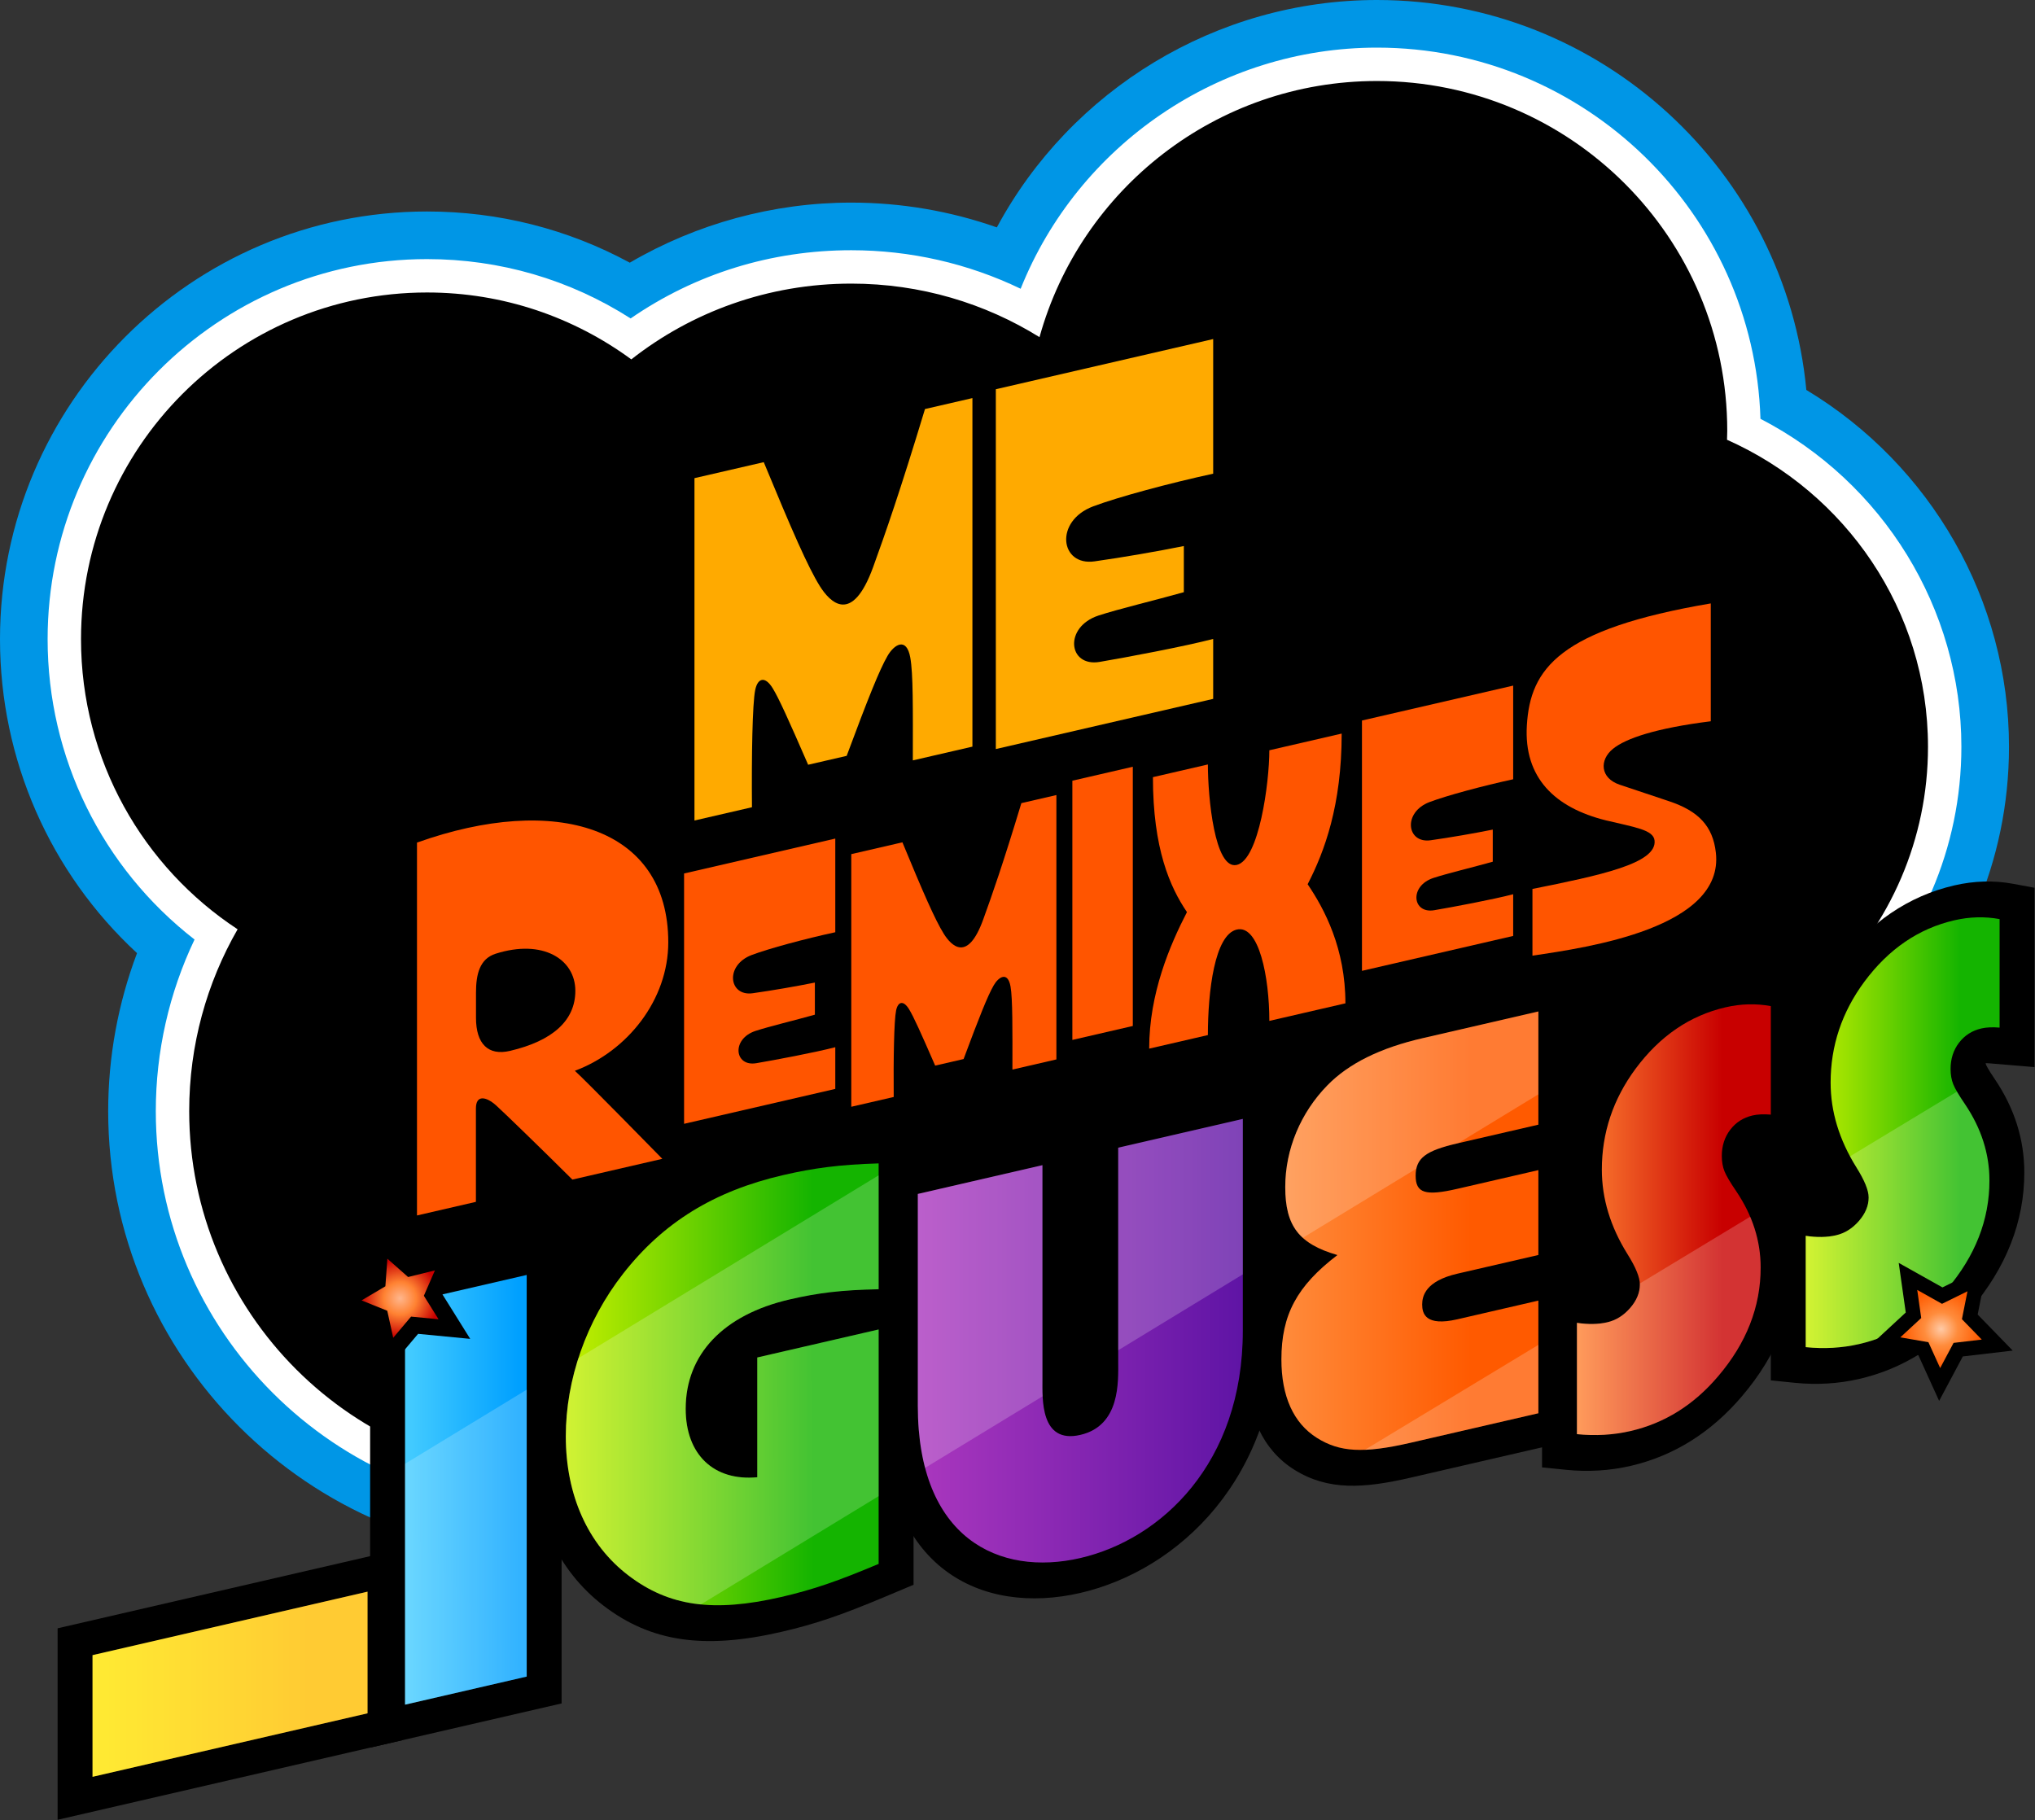 <?xml version="1.0" encoding="UTF-8" standalone="no"?>
<!-- Generator: Adobe Illustrator 25.0.0, SVG Export Plug-In . SVG Version: 6.00 Build 0)  -->

<svg
   version="1.1"
   id="Layer_1"
   x="0px"
   y="0px"
   viewBox="0 0 666.667 596.342"
   xml:space="preserve"
   sodipodi:docname="Me Remixes_iguess Logo.svg"
   width="666.667"
   height="596.342"
   inkscape:version="1.2.2 (b0a8486541, 2022-12-01)"
   xmlns:inkscape="http://www.inkscape.org/namespaces/inkscape"
   xmlns:sodipodi="http://sodipodi.sourceforge.net/DTD/sodipodi-0.dtd"
   xmlns:xlink="http://www.w3.org/1999/xlink"
   xmlns="http://www.w3.org/2000/svg"
   xmlns:svg="http://www.w3.org/2000/svg"><rect x="0" y="0" width="666.667" height="596.342" fill="#333333" stroke="none"/><defs
   id="defs1977" /><sodipodi:namedview
   id="namedview1975"
   pagecolor="#505050"
   bordercolor="#eeeeee"
   borderopacity="1"
   inkscape:showpageshadow="0"
   inkscape:pageopacity="0"
   inkscape:pagecheckerboard="0"
   inkscape:deskcolor="#505050"
   showgrid="false"
   inkscape:zoom="2.7098535"
   inkscape:cx="250.01352"
   inkscape:cy="223.62833"
   inkscape:window-width="2560"
   inkscape:window-height="1414"
   inkscape:window-x="0"
   inkscape:window-y="0"
   inkscape:window-maximized="1"
   inkscape:current-layer="Layer_1" />
<style
   type="text/css"
   id="style1775">
	.st0{fill:#0096E6;}
	.st1{fill:#FFFFFF;}
	.st2{fill:url(#SVGID_1_);}
	.st3{opacity:0.2;clip-path:url(#SVGID_3_);}
	.st4{fill:url(#SVGID_4_);}
	.st5{opacity:0.2;clip-path:url(#SVGID_6_);}
	.st6{fill:url(#SVGID_7_);}
	.st7{opacity:0.2;clip-path:url(#SVGID_9_);}
	.st8{fill:url(#SVGID_10_);}
	.st9{opacity:0.2;clip-path:url(#SVGID_12_);}
	.st10{fill:url(#SVGID_13_);}
	.st11{opacity:0.2;clip-path:url(#SVGID_15_);}
	.st12{fill:url(#SVGID_16_);}
	.st13{opacity:0.2;clip-path:url(#SVGID_18_);}
	.st14{fill:url(#SVGID_19_);}
	.st15{opacity:0.2;clip-path:url(#SVGID_21_);}
	.st16{fill:url(#SVGID_22_);}
	.st17{fill:url(#SVGID_23_);}
	.st18{fill:#FF5500;}
	.st19{fill:#FFAA00;}
</style>
<g
   id="Cloud_00000122703240977288030390000009418691447765243804_"
   transform="scale(1.333)">
	<path
   id="Light_Blue"
   class="st0"
   d="M 443.929,95.838 C 438.851,42.148 393.465,0 338.409,0 298.885,0 263.149,22.118 244.986,55.887 c -11.418,-4.015 -23.502,-6.091 -35.773,-6.091 -19.165,0 -38.046,5.175 -54.438,14.766 C 139.541,56.294 122.561,51.978 104.952,51.978 47.081,51.978 0,99.131 0,157.091 c 0,29.647 12.34,57.435 33.676,77.166 -4.665,12.346 -7.089,25.516 -7.089,38.828 0,60.472 49.198,109.67 109.67,109.67 22.471,0 44.076,-6.753 62.479,-19.528 10.603,-7.36 19.723,-16.409 27.054,-26.761 16.996,10.81 36.916,16.743 57.32,16.743 44.298,0 83.361,-27.379 99.157,-67.312 2.604,0.195 5.216,0.293 7.83,0.293 57.147,0 103.64,-46.047 103.64,-102.648 0,-36.052 -19.186,-69.243 -49.807,-87.704 z" />
	<path
   id="White"
   class="st1"
   d="m 432.654,102.933 c -1.564,-50.569 -43.24,-91.23 -94.245,-91.23 -38.765,0 -73.435,23.915 -87.572,59.265 -12.915,-6.218 -27.122,-9.469 -41.624,-9.469 -19.661,0 -38.284,5.777 -54.231,16.767 -14.951,-9.561 -32.124,-14.585 -50.031,-14.585 -51.417,0 -93.249,41.904 -93.249,93.41 0,29.092 13.372,56.171 36.11,73.821 -6.248,13.106 -9.523,27.542 -9.523,42.174 0,54.02 43.948,97.967 97.967,97.967 20.074,0 39.371,-6.03 55.805,-17.438 12.777,-8.87 23.142,-20.481 30.429,-33.99 16.934,14.018 38.455,21.881 60.618,21.881 42.5,0 79.582,-28.293 91.164,-68.377 5.224,0.903 10.519,1.358 15.823,1.358 50.694,0 91.938,-40.798 91.938,-90.946 10e-6,-33.927 -19.21,-65.002 -49.38,-80.609 z" />
	<path
   id="Black"
   d="m 424.436,108.085 c 0.019,-0.737 0.056,-1.469 0.056,-2.21 0,-47.478 -38.541,-85.966 -86.083,-85.966 -39.558,0 -72.861,26.655 -82.939,62.954 -13.39,-8.322 -29.244,-13.158 -46.257,-13.158 -20.452,0 -39.235,6.978 -54.062,18.622 -14.071,-10.329 -31.419,-16.441 -50.2,-16.441 -46.968,0 -85.042,38.147 -85.042,85.204 0,29.837 15.31,56.086 38.486,71.305 -7.569,13.159 -11.899,28.419 -11.899,44.69 0,49.573 40.187,89.76 89.76,89.76 37.996,0 70.478,-23.61 83.577,-56.959 15.812,16.863 38.301,27.412 63.275,27.412 42.189,0 77.323,-30.073 85.077,-69.9 6.986,1.867 14.326,2.881 21.91,2.881 46.244,0 83.731,-37.044 83.731,-82.739 0,-33.599 -20.279,-62.499 -49.391,-75.456 z" />
	<rect
   x="385.047"
   y="236.685"
   width="63.861"
   height="41.699"
   id="rect1780" />
</g>
<g
   id="_x5F_iguess"
   transform="scale(1.333)">
	<g
   id="_x5F_">
		<polygon
   points="14.162,447.257 98.905,427.692 98.905,380.632 14.162,400.197 "
   id="polygon1783" />
		
			<linearGradient
   id="SVGID_1_"
   gradientUnits="userSpaceOnUse"
   x1="-11.218"
   y1="359.626"
   x2="104.698"
   y2="359.626"
   gradientTransform="matrix(1,-0.231,0,1,0,67.37)">
			<stop
   offset="0"
   style="stop-color:#FFFF00"
   id="stop1785" />
			<stop
   offset="0.75"
   style="stop-color:#FFBE00"
   id="stop1787" />
		</linearGradient>
		<polygon
   class="st2"
   points="22.741,436.697 90.326,421.094 90.326,391.192 22.741,406.795 "
   id="polygon1790"
   style="fill:url(#SVGID_1_)" />
		<g
   id="g1802">
			<defs
   id="defs1793">
				<polygon
   id="SVGID_2_"
   points="22.741,436.697 90.326,421.094 90.326,391.192 22.741,406.795 " />
			</defs>
			<clipPath
   id="SVGID_3_">
				<use
   xlink:href="#SVGID_2_"
   style="overflow:visible"
   id="use1795" />
			</clipPath>
			<g
   class="st3"
   clip-path="url(#SVGID_3_)"
   id="g1800">
				<polygon
   class="st1"
   points="-10.266,426.648 479.567,128.29 509.108,189.148 19.276,487.506 "
   id="polygon1798" />
			</g>
		</g>
	</g>
	<g
   id="I">
		<polygon
   points="90.962,429.526 138.022,418.661 138.022,302.792 90.962,313.656 "
   id="polygon1805" />
		
			<linearGradient
   id="SVGID_4_"
   gradientUnits="userSpaceOnUse"
   x1="1106.249"
   y1="4312.686"
   x2="1157.939"
   y2="4301.173"
   gradientTransform="matrix(0.952,0.003,-0.21,1.049,-63.94,-4156.321)">
			<stop
   offset="0"
   style="stop-color:#6EE6FF"
   id="stop1807" />
			<stop
   offset="0.85"
   style="stop-color:#00A0FF"
   id="stop1809" />
		</linearGradient>
		<path
   class="st4"
   d="m 99.541,320.255 29.902,-6.903 v 98.711 l -29.902,6.903 z"
   id="path1812"
   style="fill:url(#SVGID_4_)" />
		<g
   id="g1824">
			<defs
   id="defs1815">
				<path
   id="SVGID_5_"
   d="m 99.541,320.255 29.902,-6.903 v 98.711 l -29.902,6.903 z" />
			</defs>
			<clipPath
   id="SVGID_6_">
				<use
   xlink:href="#SVGID_5_"
   style="overflow:visible"
   id="use1817" />
			</clipPath>
			<g
   class="st5"
   clip-path="url(#SVGID_6_)"
   id="g1822">
				<polygon
   class="st1"
   points="-10.266,426.648 479.567,128.29 509.108,189.148 19.276,487.506 "
   id="polygon1820" />
			</g>
		</g>
	</g>
	<g
   id="G">
		<path
   d="m 217.624,277.134 c -9.849,0.299 -16.663,1.138 -25.142,3.095 -19.231,4.44 -34.141,13.717 -45.582,28.364 -10.44,13.365 -16.427,30.273 -16.427,46.387 0,16.79 6.358,30.886 17.902,39.694 11.621,8.868 24.67,10.783 43.634,6.404 8.294,-1.915 14.496,-4.016 25.523,-8.647 l 6.986,-2.934 V 276.924 Z"
   id="path1827" />
		
			<linearGradient
   id="SVGID_7_"
   gradientUnits="userSpaceOnUse"
   x1="1159.459"
   y1="4293.289"
   x2="1236.52"
   y2="4276.124"
   gradientTransform="matrix(0.952,0.003,-0.21,1.049,-63.94,-4156.321)">
			<stop
   offset="0"
   style="stop-color:#C8F000"
   id="stop1829" />
			<stop
   offset="0.8"
   style="stop-color:#14B400"
   id="stop1831" />
		</linearGradient>
		<path
   class="st6"
   d="m 215.936,384.37 c -9.979,4.192 -15.903,6.276 -23.928,8.129 -16.764,3.87 -27.642,2.282 -37.586,-5.306 -9.905,-7.558 -15.37,-19.66 -15.37,-34.194 0,-13.913 5.033,-28.368 14.058,-39.922 9.842,-12.599 22.357,-20.341 39.371,-24.269 7.465,-1.723 13.731,-2.579 23.455,-2.873 v 30.93 c -9.142,0.185 -14.846,0.883 -21.853,2.5 -16.317,3.767 -25.567,13.487 -25.567,26.887 0,11.263 6.92,17.808 17.591,16.821 v -29.437 l 29.829,-6.886 v 57.62 z"
   id="path1834"
   style="fill:url(#SVGID_7_)" />
		<g
   id="g1846">
			<defs
   id="defs1837">
				<path
   id="SVGID_8_"
   d="m 215.936,384.37 c -9.979,4.192 -15.903,6.276 -23.928,8.129 -16.764,3.87 -27.642,2.282 -37.586,-5.306 -9.905,-7.558 -15.37,-19.66 -15.37,-34.194 0,-13.913 5.033,-28.368 14.058,-39.922 9.842,-12.599 22.357,-20.341 39.371,-24.269 7.465,-1.723 13.731,-2.579 23.455,-2.873 v 30.93 c -9.142,0.185 -14.846,0.883 -21.853,2.5 -16.317,3.767 -25.567,13.487 -25.567,26.887 0,11.263 6.92,17.808 17.591,16.821 v -29.437 l 29.829,-6.886 v 57.62 z" />
			</defs>
			<clipPath
   id="SVGID_9_">
				<use
   xlink:href="#SVGID_8_"
   style="overflow:visible"
   id="use1839" />
			</clipPath>
			<g
   class="st7"
   clip-path="url(#SVGID_9_)"
   id="g1844">
				<polygon
   class="st1"
   points="-10.266,426.648 479.567,128.29 509.108,189.148 19.276,487.506 "
   id="polygon1842" />
			</g>
		</g>
	</g>
	<g
   id="U">
		<path
   d="m 216.989,286.842 v 60.65 c 0,38.143 24.366,49.59 48.513,44.015 24.147,-5.575 48.512,-28.273 48.512,-66.415 V 264.442 Z"
   id="path1849" />
		
			<linearGradient
   id="SVGID_10_"
   gradientUnits="userSpaceOnUse"
   x1="225.566"
   y1="327.501"
   x2="305.437"
   y2="327.501"
   gradientTransform="matrix(1,-0.231,0,1,0,67.37)">
			<stop
   offset="0"
   style="stop-color:#AA37BE"
   id="stop1851" />
			<stop
   offset="1"
   style="stop-color:#5F14A5"
   id="stop1853" />
		</linearGradient>
		<path
   class="st8"
   d="m 305.437,275 v 52.072 c 0,32.607 -20.107,51.281 -39.935,55.859 -19.939,4.603 -39.936,-4.813 -39.936,-37.419 v -52.072 l 30.622,-7.07 v 52.566 c 0,4.846 -0.572,16.008 9.314,13.725 9.886,-2.282 9.314,-13.18 9.314,-18.026 v -52.566 z"
   id="path1856"
   style="fill:url(#SVGID_10_)" />
		<g
   id="g1868">
			<defs
   id="defs1859">
				<path
   id="SVGID_11_"
   d="m 305.437,275 v 52.072 c 0,32.607 -20.107,51.281 -39.935,55.859 -19.939,4.603 -39.936,-4.813 -39.936,-37.419 v -52.072 l 30.622,-7.07 v 52.566 c 0,4.846 -0.572,16.008 9.314,13.725 9.886,-2.282 9.314,-13.18 9.314,-18.026 v -52.566 z" />
			</defs>
			<clipPath
   id="SVGID_12_">
				<use
   xlink:href="#SVGID_11_"
   style="overflow:visible"
   id="use1861" />
			</clipPath>
			<g
   class="st9"
   clip-path="url(#SVGID_12_)"
   id="g1866">
				<polygon
   class="st1"
   points="-10.266,426.648 479.567,128.29 509.108,189.148 19.276,487.506 "
   id="polygon1864" />
			</g>
		</g>
	</g>
	<g
   id="E_00000097485488000301136810000000207374961891627908_">
		<path
   d="m 349.762,246.549 c -12.557,2.832 -21.98,7.661 -28.842,14.679 -8.664,8.86 -13.634,20.706 -13.634,32.501 0,8.249 -0.947,32.986 -0.947,42.359 0,11.617 4.057,20.303 11.733,25.12 8.312,5.215 17.122,4.615 28.642,1.955 l 39.938,-9.22 V 238.033 Z"
   id="path1871" />
		
			<linearGradient
   id="SVGID_13_"
   gradientUnits="userSpaceOnUse"
   x1="1335.492"
   y1="4254.295"
   x2="1398.855"
   y2="4240.183"
   gradientTransform="matrix(0.952,0.003,-0.21,1.049,-63.94,-4156.321)">
			<stop
   offset="0"
   style="stop-color:#FF8C3C"
   id="stop1873" />
			<stop
   offset="0.75"
   style="stop-color:#FF5A00"
   id="stop1875" />
		</linearGradient>
		<path
   class="st10"
   d="m 346.714,354.583 c -11.691,2.699 -17.494,2.313 -23.054,-1.177 -5.805,-3.643 -8.741,-10.268 -8.741,-19.3 0,-10.926 3.788,-18.03 13.767,-25.645 -9.433,-2.729 -12.82,-7.134 -12.82,-16.713 0,-9.324 3.806,-18.302 10.38,-25.024 5.186,-5.304 12.929,-9.182 23.491,-11.589 l 28.335,-6.542 V 276.418 l -19.886,4.591 c -7.867,1.816 -10.271,3.658 -10.271,7.955 0,4.298 2.404,5.029 10.271,3.213 l 19.886,-4.591 v 20.86 l -19.886,4.591 c -7.867,1.816 -8.668,5.506 -8.668,7.582 0,2.222 0.801,5.443 8.668,3.627 l 19.886,-4.591 v 27.688 z"
   id="path1878"
   style="fill:url(#SVGID_13_)" />
		<g
   id="g1892">
			<defs
   id="defs1881">
				<path
   id="SVGID_14_"
   d="m 346.714,354.583 c -11.691,2.699 -17.494,2.313 -23.054,-1.177 -5.805,-3.643 -8.741,-10.268 -8.741,-19.3 0,-10.926 3.788,-18.03 13.767,-25.645 -9.433,-2.729 -12.82,-7.134 -12.82,-16.713 0,-9.324 3.806,-18.302 10.38,-25.024 5.186,-5.304 12.929,-9.182 23.491,-11.589 l 28.335,-6.542 V 276.418 l -19.886,4.591 c -7.867,1.816 -10.271,3.658 -10.271,7.955 0,4.298 2.404,5.029 10.271,3.213 l 19.886,-4.591 v 20.86 l -19.886,4.591 c -7.867,1.816 -8.668,5.506 -8.668,7.582 0,2.222 0.801,5.443 8.668,3.627 l 19.886,-4.591 v 27.688 z" />
			</defs>
			<clipPath
   id="SVGID_15_">
				<use
   xlink:href="#SVGID_14_"
   style="overflow:visible"
   id="use1883" />
			</clipPath>
			<g
   class="st11"
   clip-path="url(#SVGID_15_)"
   id="g1890">
				<polygon
   class="st1"
   points="-10.266,426.648 479.567,128.29 509.108,189.148 19.276,487.506 "
   id="polygon1886" />
				<polygon
   class="st1"
   points="73.124,515.026 563.515,218.345 591.81,272.27 101.446,568.924 "
   id="polygon1888" />
			</g>
		</g>
	</g>
	<g
   id="S_00000179647913263429278880000001408426433673549971_">
		<path
   d="m 443.776,283.651 v -44.074 l -5.279,-0.98 c -4.674,-0.868 -9.525,-0.735 -14.419,0.395 -11.277,2.603 -20.866,9.139 -28.516,19.445 -6.944,9.395 -10.466,19.827 -10.466,31.003 l -6.121,25.199 v 46.007 l 5.872,0.595 c 5.413,0.55 10.752,0.23 15.868,-0.951 10.607,-2.449 19.83,-8.22 27.4,-17.136 8.733,-10.24 13.161,-21.548 13.161,-33.608 -1e-5,-8.077 2.501,-25.896 2.501,-25.896 z"
   id="path1895" />
		
			<linearGradient
   id="SVGID_16_"
   gradientUnits="userSpaceOnUse"
   x1="387.552"
   y1="324.706"
   x2="435.198"
   y2="324.706"
   gradientTransform="matrix(1,-0.231,0,1,0,70.145)">
			<stop
   offset="0"
   style="stop-color:#FF8232"
   id="stop1897" />
			<stop
   offset="0.75"
   style="stop-color:#C80000"
   id="stop1899" />
		</linearGradient>
		<path
   class="st12"
   d="m 387.552,352.479 v -27.358 c 2.764,0.419 5.243,0.375 7.437,-0.132 2.15,-0.496 4.025,-1.664 5.627,-3.504 1.601,-1.84 2.402,-3.77 2.402,-5.792 0,-1.746 -1.009,-4.223 -3.027,-7.433 -4.212,-6.746 -6.318,-13.679 -6.318,-20.8 0,-9.05 2.764,-17.315 8.292,-24.793 5.967,-8.039 13.338,-13.071 22.112,-15.097 3.773,-0.871 7.48,-0.969 11.122,-0.294 v 26.669 c -1.755,-0.146 -3.247,-0.077 -4.475,0.206 -2.281,0.527 -4.113,1.696 -5.495,3.508 -1.382,1.812 -2.073,3.959 -2.073,6.44 0,1.424 0.219,2.683 0.658,3.776 0.439,1.093 1.404,2.731 2.896,4.913 3.992,5.924 5.989,12.17 5.989,18.74 0,9.648 -3.488,18.562 -10.464,26.742 -5.967,7.028 -13.14,11.51 -21.52,13.444 -4.212,0.972 -8.599,1.227 -13.162,0.765 z"
   id="path1902"
   style="fill:url(#SVGID_16_)" />
		<g
   id="g1914">
			<defs
   id="defs1905">
				<path
   id="SVGID_17_"
   d="m 387.552,352.479 v -27.358 c 2.764,0.419 5.243,0.375 7.437,-0.132 2.15,-0.496 4.025,-1.664 5.627,-3.504 1.601,-1.84 2.402,-3.77 2.402,-5.792 0,-1.746 -1.009,-4.223 -3.027,-7.433 -4.212,-6.746 -6.318,-13.679 -6.318,-20.8 0,-9.05 2.764,-17.315 8.292,-24.793 5.967,-8.039 13.338,-13.071 22.112,-15.097 3.773,-0.871 7.48,-0.969 11.122,-0.294 v 26.669 c -1.755,-0.146 -3.247,-0.077 -4.475,0.206 -2.281,0.527 -4.113,1.696 -5.495,3.508 -1.382,1.812 -2.073,3.959 -2.073,6.44 0,1.424 0.219,2.683 0.658,3.776 0.439,1.093 1.404,2.731 2.896,4.913 3.992,5.924 5.989,12.17 5.989,18.74 0,9.648 -3.488,18.562 -10.464,26.742 -5.967,7.028 -13.14,11.51 -21.52,13.444 -4.212,0.972 -8.599,1.227 -13.162,0.765 z" />
			</defs>
			<clipPath
   id="SVGID_18_">
				<use
   xlink:href="#SVGID_17_"
   style="overflow:visible"
   id="use1907" />
			</clipPath>
			<g
   class="st13"
   clip-path="url(#SVGID_18_)"
   id="g1912">
				<polygon
   class="st1"
   points="73.124,515.026 563.515,218.345 591.81,272.27 101.446,568.924 "
   id="polygon1910" />
			</g>
		</g>
	</g>
	<g
   id="S_00000017501692450740229860000001628448794259065260_">
		<path
   d="m 500,262.268 v -44.074 l -5.279,-0.98 c -4.674,-0.868 -9.525,-0.735 -14.42,0.395 -11.277,2.603 -20.866,9.139 -28.516,19.445 -6.944,9.395 -10.466,19.827 -10.466,31.003 0,8.541 -6.121,25.199 -6.121,25.199 V 339.263 l 5.872,0.595 c 5.413,0.55 10.752,0.23 15.868,-0.951 10.607,-2.449 19.83,-8.22 27.4,-17.136 8.733,-10.24 13.161,-21.548 13.161,-33.608 0,-8.077 -2.407,-15.745 -7.18,-22.825 -1.789,-2.618 -2.192,-3.567 -2.229,-3.66 -0.043,-0.105 -0.075,-0.235 -0.097,-0.387 0.241,0.005 0.526,0.019 0.86,0.046 z"
   id="path1917" />
		
			<linearGradient
   id="SVGID_19_"
   gradientUnits="userSpaceOnUse"
   x1="443.776"
   y1="316.303"
   x2="491.423"
   y2="316.303"
   gradientTransform="matrix(1,-0.231,0,1,0,70.145)">
			<stop
   offset="0"
   style="stop-color:#C8F000"
   id="stop1919" />
			<stop
   offset="0.8"
   style="stop-color:#14B400"
   id="stop1921" />
		</linearGradient>
		<path
   class="st14"
   d="M 443.776,331.095 V 303.737 c 2.764,0.419 5.243,0.375 7.437,-0.132 2.15,-0.496 4.025,-1.664 5.627,-3.504 1.601,-1.84 2.402,-3.77 2.402,-5.792 0,-1.746 -1.009,-4.223 -3.027,-7.433 -4.212,-6.746 -6.318,-13.679 -6.318,-20.8 0,-9.05 2.764,-17.315 8.292,-24.793 5.967,-8.039 13.338,-13.071 22.112,-15.097 3.773,-0.871 7.48,-0.969 11.122,-0.294 v 26.669 c -1.755,-0.146 -3.247,-0.077 -4.475,0.206 -2.281,0.527 -4.113,1.696 -5.495,3.508 -1.382,1.812 -2.073,3.959 -2.073,6.44 0,1.424 0.219,2.683 0.658,3.776 0.439,1.093 1.404,2.731 2.896,4.913 3.992,5.924 5.989,12.17 5.989,18.74 0,9.648 -3.488,18.562 -10.464,26.742 -5.967,7.028 -13.14,11.51 -21.52,13.444 -4.212,0.972 -8.599,1.227 -13.162,0.765 z"
   id="path1924"
   style="fill:url(#SVGID_19_)" />
		<g
   id="g1936">
			<defs
   id="defs1927">
				<path
   id="SVGID_20_"
   d="M 443.776,331.095 V 303.737 c 2.764,0.419 5.243,0.375 7.437,-0.132 2.15,-0.496 4.025,-1.664 5.627,-3.504 1.601,-1.84 2.402,-3.77 2.402,-5.792 0,-1.746 -1.009,-4.223 -3.027,-7.433 -4.212,-6.746 -6.318,-13.679 -6.318,-20.8 0,-9.05 2.764,-17.315 8.292,-24.793 5.967,-8.039 13.338,-13.071 22.112,-15.097 3.773,-0.871 7.48,-0.969 11.122,-0.294 v 26.669 c -1.755,-0.146 -3.247,-0.077 -4.475,0.206 -2.281,0.527 -4.113,1.696 -5.495,3.508 -1.382,1.812 -2.073,3.959 -2.073,6.44 0,1.424 0.219,2.683 0.658,3.776 0.439,1.093 1.404,2.731 2.896,4.913 3.992,5.924 5.989,12.17 5.989,18.74 0,9.648 -3.488,18.562 -10.464,26.742 -5.967,7.028 -13.14,11.51 -21.52,13.444 -4.212,0.972 -8.599,1.227 -13.162,0.765 z" />
			</defs>
			<clipPath
   id="SVGID_21_">
				<use
   xlink:href="#SVGID_20_"
   style="overflow:visible"
   id="use1929" />
			</clipPath>
			<g
   class="st15"
   clip-path="url(#SVGID_21_)"
   id="g1934">
				<polygon
   class="st1"
   points="73.124,515.026 563.515,218.345 591.81,272.27 101.446,568.924 "
   id="polygon1932" />
			</g>
		</g>
	</g>
	<g
   id="_x2605__00000024685083795612616630000002768396106981148345_">
		<polygon
   points="459.298,330.975 471.46,333.079 476.565,344.305 482.387,333.379 494.647,331.941 486.037,323.079 488.442,310.968 477.381,316.415 466.632,310.386 468.363,322.585 "
   id="polygon1939" />
		
			<radialGradient
   id="SVGID_22_"
   cx="486.429"
   cy="328.327"
   r="10.122"
   gradientTransform="matrix(0.969,0,0,0.969,5.695,8.493)"
   gradientUnits="userSpaceOnUse">
			<stop
   offset="0"
   style="stop-color:#FFCAA6"
   id="stop1941" />
			<stop
   offset="0.42"
   style="stop-color:#FF8C3C"
   id="stop1943" />
			<stop
   offset="1"
   style="stop-color:#FF5A00"
   id="stop1945" />
		</radialGradient>
		<polygon
   class="st16"
   points="467.025,328.689 473.928,329.883 476.819,336.237 480.115,330.05 487.042,329.238 482.169,324.222 483.531,317.366 477.272,320.448 471.181,317.032 472.161,323.935 "
   id="polygon1948"
   style="fill:url(#SVGID_22_)" />
	</g>
	<g
   id="_x2605__00000172398204811220423100000014295036512378735293_">
		<polygon
   points="79.745,320.297 91.677,325.112 94.446,337.674 102.754,327.827 115.562,329.061 108.737,318.129 113.864,306.338 101.386,309.419 91.748,300.907 90.824,313.732 "
   id="polygon1951" />
		
			<radialGradient
   id="SVGID_23_"
   cx="95.588"
   cy="320.552"
   r="9.896"
   gradientTransform="matrix(0.969,0,0,0.969,5.695,8.493)"
   gradientUnits="userSpaceOnUse">
			<stop
   offset="0"
   style="stop-color:#FFB68D"
   id="stop1953" />
			<stop
   offset="0.42"
   style="stop-color:#FF8232"
   id="stop1955" />
			<stop
   offset="1"
   style="stop-color:#C80000"
   id="stop1957" />
		</radialGradient>
		<polygon
   class="st17"
   points="88.859,319.606 95.173,322.154 96.637,328.794 101.028,323.59 107.776,324.241 104.172,318.468 106.882,312.234 100.296,313.86 95.201,309.361 94.713,316.137 "
   id="polygon1960"
   style="fill:url(#SVGID_23_)" />
	</g>
</g>
<g
   id="Me_Remixes"
   transform="scale(1.333)">
	<path
   id="S_2_"
   class="st18"
   d="m 406.626,206.573 c -0.282,-2.646 -4.859,-3.246 -11.989,-4.955 -12.465,-3.096 -20.181,-10.439 -19.393,-23.34 0.839,-13.925 7.889,-23.637 45.2,-29.973 v 28.967 c -13.464,1.684 -20.897,4.203 -24.05,6.781 -3.362,2.729 -3.166,7.197 1.687,8.818 2.108,0.704 8.342,2.786 12.109,4.05 7.23,2.409 10.767,6.105 11.504,12.645 2.082,18.45 -31.31,23.288 -45.077,25.309 v -16.392 c 16.494,-3.323 30.644,-6.236 30.008,-11.91 z" />
	<path
   id="E_5_"
   class="st18"
   d="m 351.362,197.112 c 4.23,-1.594 13.083,-3.974 20.519,-5.587 v -23.02 l -37.163,8.58 v 61.526 l 37.163,-8.58 v -10.25 c -4.879,1.279 -14.991,3.181 -19.418,3.929 -5.39,0.905 -6.158,-5.961 -0.197,-7.928 3.423,-1.121 9.699,-2.616 14.598,-3.994 l 3e-5,-7.893 c -4.466,0.905 -10.506,1.951 -15.267,2.62 -5.902,0.846 -6.925,-6.886 -0.236,-9.404 z" />
	<path
   id="X_1_"
   class="st18"
   d="m 283.345,191.005 13.506,-3.118 c 0,8.046 1.657,25.947 7.108,24.688 5.45,-1.258 7.995,-20.129 7.995,-28.175 l 17.778,-4.104 c 0,17.607 -4.197,28.962 -8.363,37.03 4.167,6.144 9.283,15.805 9.283,29.269 l -18.697,4.317 c 0,-10.744 -2.544,-23.708 -7.995,-22.45 -5.451,1.258 -7.108,15.193 -7.108,25.936 l -14.426,3.33 c 0,-13.605 5.116,-25.488 9.283,-33.555 -4.167,-6.144 -8.363,-15.561 -8.363,-33.168 z" />
	<polygon
   id="I_00000013876225310826849370000001465389019818203318_"
   class="st18"
   points="263.546,191.879 278.402,188.449 278.402,252.159 263.546,255.589 " />
	<path
   id="M_00000174579503608643370750000004792065658907708036_"
   class="st18"
   d="m 251.014,197.391 c -4.564,15.07 -7.147,22.439 -9.397,28.65 -3.835,10.57 -7.812,6.418 -9.666,3.47 -2.155,-3.455 -5.087,-10.173 -10.173,-22.486 l -12.566,2.9 v 62.094 l 10.427,-2.407 c -0.079,-9.429 0.079,-18.771 0.586,-21.259 0.46,-2.234 1.806,-2.551 3.169,-0.333 1.125,1.822 2.9,5.768 6.434,13.882 l 6.987,-1.613 c 3.851,-10.348 5.928,-15.565 7.402,-18.116 1.188,-2.076 3.455,-3.534 4.136,0.301 0.523,2.9 0.475,10.767 0.46,20.402 l 10.807,-2.495 v -64.976 z" />
	<path
   id="E_6_"
   class="st18"
   d="m 184.763,234.708 c 4.23,-1.594 13.083,-3.974 20.519,-5.587 v -23.02 l -37.163,8.58 v 61.526 l 37.163,-8.58 v -10.25 c -4.879,1.279 -14.991,3.181 -19.418,3.929 -5.39,0.905 -6.158,-5.961 -0.197,-7.928 3.423,-1.121 9.699,-2.616 14.598,-3.994 l 3e-5,-7.893 c -4.466,0.905 -10.506,1.951 -15.267,2.62 -5.902,0.846 -6.925,-6.886 -0.236,-9.404 z" />
	<path
   id="R_2_"
   class="st18"
   d="m 164.236,231.583 c 8e-5,-28.389 -27.779,-36.632 -61.755,-24.493 v 91.64 l 14.48,-3.343 6e-5,-22.943 c 1e-5,-3.502 2.577,-2.892 4.958,-0.767 1.672,1.495 11.725,11.233 18.749,18.237 l 22.105,-5.103 c 0,0 -19.272,-19.685 -21.495,-21.633 12.945,-4.84 22.959,-17.452 22.959,-31.595 z m -38.894,26.697 c -5.371,1.259 -8.361,-1.731 -8.361,-8.125 l 2e-5,-6.177 c -2.7e-4,-4.456 0.866,-8.322 4.84,-9.581 11.538,-3.656 19.575,1.318 19.575,9.128 -2e-5,7.299 -5.587,12.296 -16.053,14.755 z" />
	<path
   id="E_4_"
   class="st19"
   d="m 268.661,124.45 c 6.08,-2.29 18.804,-5.712 29.493,-8.031 V 83.332 L 244.738,95.664 v 88.435 l 53.416,-12.332 v -14.732 c -7.013,1.838 -21.547,4.572 -27.91,5.647 -7.748,1.301 -8.851,-8.568 -0.283,-11.396 4.92,-1.612 13.941,-3.761 20.982,-5.74 l 3e-5,-11.344 c -6.419,1.301 -15.1,2.805 -21.943,3.766 -8.483,1.216 -9.954,-9.897 -0.339,-13.517 z" />
	<path
   id="M_00000099650888946093339510000011570200240101317038_"
   class="st19"
   d="m 227.325,100.533 c -6.185,20.422 -9.685,30.408 -12.735,38.826 -5.197,14.324 -10.587,8.697 -13.1,4.703 -2.921,-4.682 -6.893,-13.787 -13.787,-30.473 l -17.029,3.93 v 84.142 l 14.13,-3.262 c -0.107,-12.777 0.107,-25.431 0.794,-28.803 0.623,-3.028 2.448,-3.457 4.295,-0.451 1.525,2.47 3.93,7.817 8.719,18.812 l 9.468,-2.186 c 5.218,-14.023 8.034,-21.093 10.031,-24.55 1.611,-2.813 4.681,-4.789 5.605,0.408 0.709,3.93 0.644,12.2 0.623,25.257 l 14.646,-3.381 V 97.841 Z" />
</g>
</svg>
